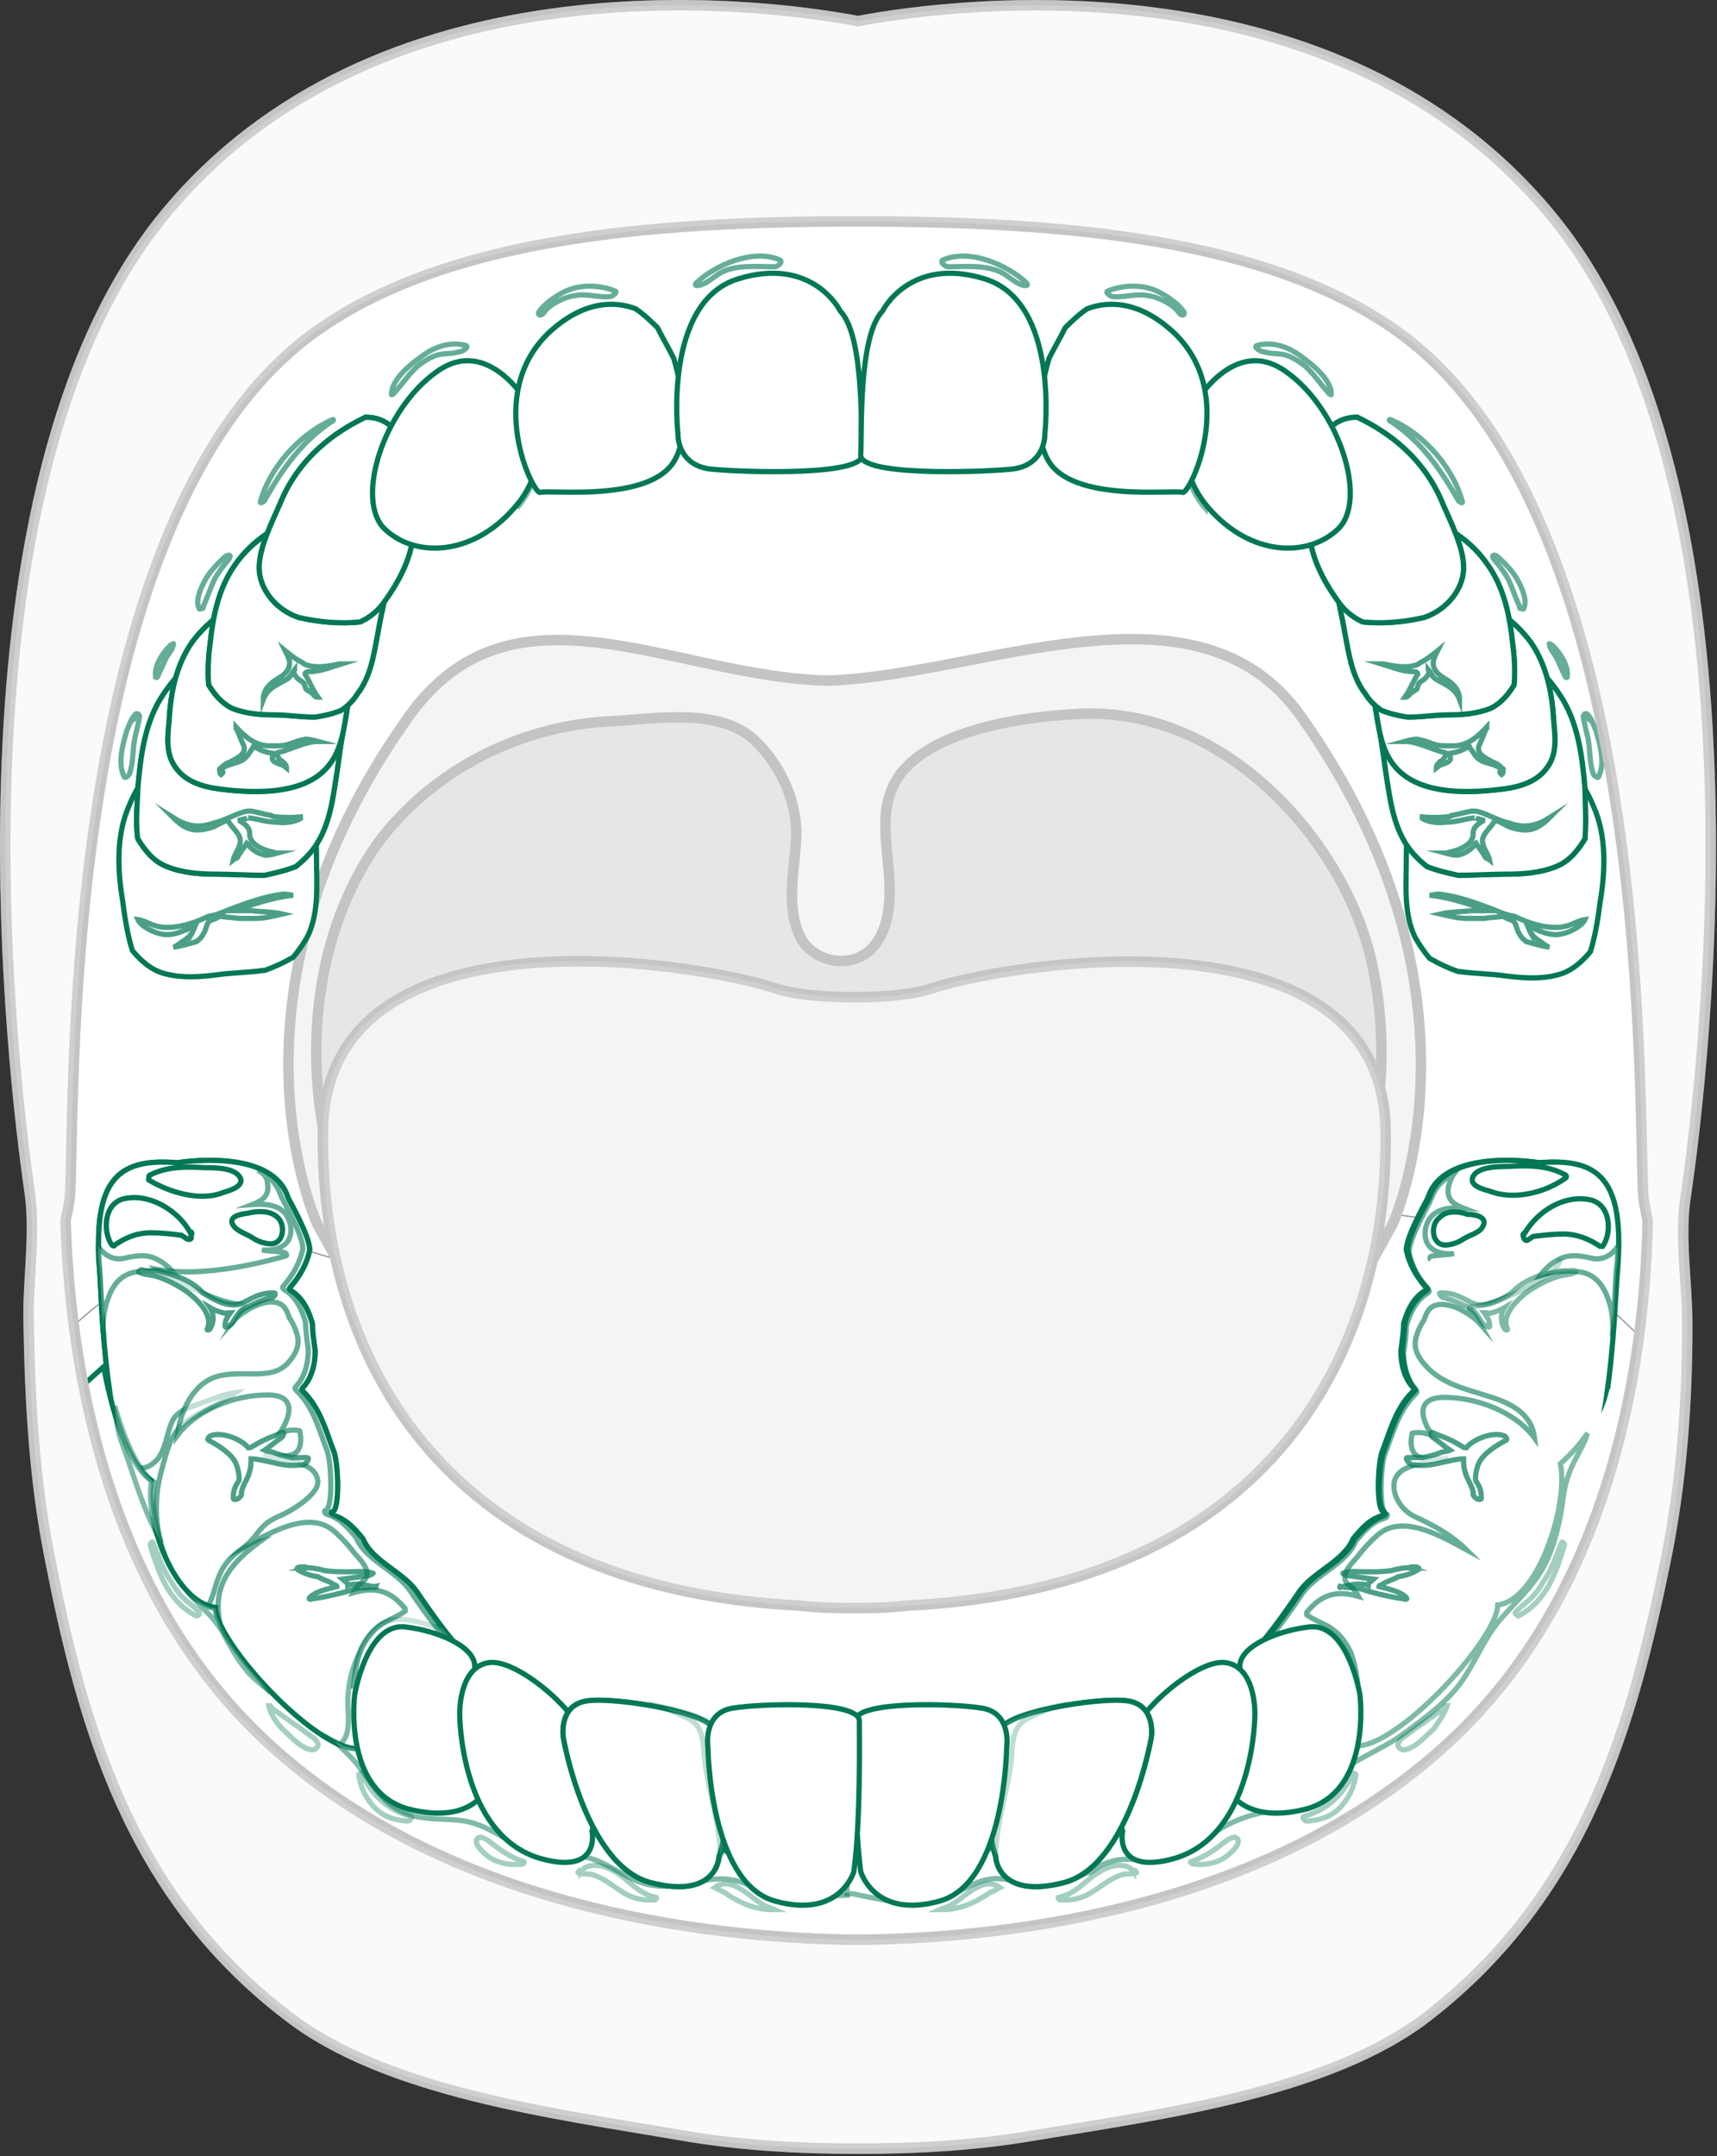 <svg width="329" height="413" viewBox="0 0 329 413" fill="none" xmlns="http://www.w3.org/2000/svg">
<rect x="0" y="0" width="329" height="413" fill="#333333" stroke="none"/>
<path d="M152.591 24.876C150.238 25.295 50.093 28.647 30.743 94.636C11.133 160.416 0.674 259.295 18.193 307.688C35.712 355.87 83.3 396.93 192.335 389.598C297.709 382.685 300.847 333.036 312.875 289.043C324.903 245.05 316.274 205.247 316.274 205.247C316.274 205.247 322.027 -11.366 152.591 24.876Z" fill="white" stroke="black" stroke-width="0.25" stroke-miterlimit="10"/>
<path d="M152.591 24.876C150.238 25.295 50.093 28.647 30.743 94.636C11.133 160.416 0.674 259.295 18.193 307.688C35.712 355.87 83.3 396.93 192.335 389.598C297.709 382.685 300.847 333.036 312.875 289.043C324.903 245.05 316.274 205.247 316.274 205.247C316.274 205.247 322.027 -11.366 152.591 24.876Z" fill="white" stroke="black" stroke-width="0.25" stroke-miterlimit="10"/>
<path opacity="0.4" d="M311.543 253.46C302.396 244.519 290.373 237.696 277.306 234.402C270.772 232.755 263.977 232.05 257.443 232.52C249.341 233.226 241.239 234.638 233.137 235.579C201.774 240.049 170.412 245.46 138.526 246.401C122.322 246.872 106.118 246.166 89.915 244.99C82.597 244.519 75.017 244.049 67.699 242.166C60.904 240.284 53.847 237.461 46.53 237.931C33.985 239.108 22.746 245.931 14.122 253.93C13.076 254.871 12.031 256.048 10.985 256.989C12.292 272.517 14.906 286.398 18.565 297.692C36.075 351.805 83.642 397.92 192.627 389.685C297.953 381.921 301.089 326.16 313.111 276.752C314.679 270.635 315.725 264.753 316.77 258.871C315.202 256.989 313.373 255.107 311.543 253.46Z" fill="white" stroke="black" stroke-width="0.25" stroke-miterlimit="10"/>
<path d="M249.284 137.191C229.422 109.193 188.127 129.427 158.594 130.368C128.8 129.663 98.222 109.429 78.359 137.191C40.201 190.599 60.848 234.596 60.848 234.596L65.291 242.595L163.822 239.537L262.352 242.595L266.795 234.596C266.795 234.596 287.181 190.599 249.284 137.191Z" fill="#F4F4F4" stroke="#C4C4C4" stroke-width="2" stroke-miterlimit="10"/>
<path d="M262.875 184.483C257.909 161.661 235.171 135.546 207.206 136.722C196.491 137.192 179.503 139.545 172.708 148.015C168.787 153.191 169.571 158.838 170.094 164.72C170.617 169.896 171.139 176.719 167.48 181.189C163.56 185.895 155.981 184.483 153.367 179.542C150.231 172.955 152.583 165.896 152.583 159.073C152.322 152.721 149.447 146.368 144.481 141.663C137.686 135.546 125.925 137.663 117.3 138.134C101.096 138.839 85.938 146.133 75.745 157.426C68.95 164.72 64.507 175.072 62.416 184.483C52.746 228.715 84.631 263.771 84.631 263.771H240.66C240.66 263.771 272.545 228.715 262.875 184.483Z" fill="#E7E5E6" stroke="#C4C4C4" stroke-width="2" stroke-miterlimit="10"/>
<path d="M265.488 216.244C264.704 173.423 194.4 184.011 178.196 189.422C171.923 191.54 155.458 191.54 148.924 189.422C132.982 184.011 62.677 173.188 61.893 216.244C61.109 257.888 83.063 304.002 153.106 307.531C157.026 308.002 160.947 308.002 163.56 308.002C166.435 308.002 170.094 308.002 174.014 307.531C244.319 304.002 266.272 257.888 265.488 216.244Z" fill="#F4F4F4" stroke="#C4C4C4" stroke-width="2" stroke-miterlimit="10"/>
<path opacity="0.3" d="M265.488 216.244C264.704 173.423 194.4 184.011 178.196 189.422C171.923 191.54 155.458 191.54 148.924 189.422C132.982 184.011 62.677 173.188 61.893 216.244C61.109 257.888 83.063 304.002 153.106 307.531C157.026 308.002 160.947 308.002 163.56 308.002C166.435 308.002 170.094 308.002 174.014 307.531C244.319 304.002 266.272 257.888 265.488 216.244Z" fill="#F4F4F4" stroke="#C4C4C4" stroke-width="2" stroke-miterlimit="10"/>
<mask id="mask0" style="mask-type:alpha" maskUnits="userSpaceOnUse" x="74" y="194" width="84" height="95">
<path d="M87.506 194.833C87.506 194.833 78.097 194.597 75.222 208.243C72.347 221.889 69.734 283.767 148.14 288.473C148.14 288.473 160.424 290.12 156.503 287.296C152.583 284.473 118.084 279.062 108.153 258.357C88.29 217.184 117.561 192.95 87.506 194.833Z" fill="url(#paint0_linear)"/>
</mask>
<g mask="url(#mask0)">
</g>
<path d="M117.619 330.475C98.017 329.534 88.609 317.77 79.984 305.065C77.371 301.066 71.359 299.183 69.53 294.713C67.962 292.831 66.394 290.949 63.78 290.243C63.519 290.008 63.257 289.537 63.78 289.537C65.087 288.831 64.826 280.832 64.041 278.244C62.473 274.244 61.428 269.774 58.03 266.48C57.769 266.245 57.769 266.009 58.03 265.774C59.598 264.127 60.383 261.539 60.383 258.716C60.121 256.834 59.86 255.187 59.86 253.54C59.076 250.716 57.769 248.364 55.678 247.187C55.417 246.952 55.417 246.717 55.678 246.481C57.508 244.364 58.814 242.011 59.337 239.423C59.337 236.6 55.155 229.541 55.155 229.306C52.019 219.66 33.986 222.718 33.986 222.718C22.747 221.777 17.782 225.777 19.088 242.952C19.611 251.657 19.872 273.068 27.452 291.184C35.031 309.065 50.19 323.652 69.269 344.827C107.165 387.412 156.561 374.942 156.561 374.942V330.475C137.482 331.652 117.619 330.475 117.619 330.475Z" fill="white" stroke="#007755" stroke-miterlimit="10"/>
<path d="M117.619 330.475C98.017 329.534 88.609 317.77 79.984 305.065C77.371 301.066 71.359 299.183 69.53 294.713C67.962 292.831 66.394 290.949 63.78 290.243C63.519 290.008 63.257 289.537 63.78 289.537C65.087 288.831 64.826 280.832 64.041 278.244C62.473 274.244 61.428 269.774 58.03 266.48C57.769 266.245 57.769 266.009 58.03 265.774C59.598 264.127 60.383 261.539 60.383 258.716C60.121 256.834 59.86 255.187 59.86 253.54C59.076 250.716 57.769 248.364 55.678 247.187C55.417 246.952 55.417 246.717 55.678 246.481C57.508 244.364 58.814 242.011 59.337 239.423C59.337 236.6 55.155 229.541 55.155 229.306C52.019 219.66 33.986 222.718 33.986 222.718C22.747 221.777 17.782 225.777 19.088 242.952C19.611 251.657 19.872 273.068 27.452 291.184C35.031 309.065 50.19 323.652 69.269 344.827C107.165 387.412 156.561 374.942 156.561 374.942V330.475C137.482 331.652 117.619 330.475 117.619 330.475ZM53.065 233.071C54.633 234.247 54.633 238.011 52.019 238.247C50.712 238.247 49.406 237.776 48.36 237.07C47.315 236.364 45.485 235.894 44.701 234.718C43.656 233.071 45.747 232.6 47.576 232.365C49.406 231.894 51.758 231.894 53.065 233.071ZM28.759 225.071C31.895 223.424 35.815 223.424 39.213 223.66C41.304 223.66 44.963 223.66 46.008 225.542C46.792 226.953 44.701 227.894 42.872 228.365C38.429 230.247 32.417 228.365 28.497 226.012C28.497 225.542 28.497 225.071 28.759 225.071ZM21.441 238.482C19.611 235.894 19.872 230.247 24.054 229.541C29.02 228.6 34.247 232.129 36.338 235.894C36.861 235.894 36.861 236.364 36.599 236.6V236.835C36.861 237.306 36.338 237.541 35.815 237.306C35.554 237.07 35.031 236.835 34.77 236.6C32.94 236.364 30.849 236.129 29.02 236.129C26.145 236.129 24.054 237.07 21.963 238.482C21.963 238.717 21.702 238.717 21.441 238.482Z" fill="white" stroke="#007755" stroke-miterlimit="10"/>
<path opacity="0.6" d="M20.656 248.835C21.44 246.482 23.008 244.129 25.883 243.659C28.497 243.188 31.11 243.659 33.724 244.364C32.678 242.953 31.372 241.776 29.804 241.07C27.713 240.129 25.622 240.6 23.531 241.07C21.702 241.306 20.395 240.6 19.349 239.424C19.088 239.188 18.827 238.718 18.827 238.482C18.827 239.894 18.827 241.541 19.088 243.188C19.349 246.011 19.349 250.482 19.872 255.893C19.611 253.305 19.872 250.952 20.656 248.835Z" fill="white" stroke="#007755" stroke-miterlimit="10"/>
<path opacity="0.6" d="M32.94 302.006C32.94 301.771 32.94 301.771 33.202 301.536C29.804 295.183 29.02 288.125 31.111 281.067C31.895 278.243 32.679 274.479 35.554 272.361C38.429 270.244 42.349 268.832 45.224 266.715C43.133 266.95 41.042 267.891 38.951 268.597C36.599 269.538 33.986 270.009 32.94 272.361C31.895 274.714 31.634 278.479 29.543 280.126C27.191 282.243 24.838 280.831 23.009 278.479C24.054 282.714 25.361 286.949 27.191 290.948C28.759 294.948 30.849 298.477 33.202 302.242C32.94 302.242 32.94 302.242 32.94 302.006Z" fill="white" stroke="#007755" stroke-miterlimit="10"/>
<path opacity="0.6" d="M44.178 298.477C42.088 300.595 41.565 302.948 40.781 305.536C40.258 306.947 39.736 308.594 37.906 309.065C37.645 309.065 37.383 309.065 37.383 309.065C39.736 312.359 42.349 315.653 45.224 318.947C43.395 314.947 41.565 311.182 41.826 306.947C42.088 301.771 45.747 298.242 49.928 295.184C47.837 295.654 45.747 296.831 44.178 298.477Z" fill="white" stroke="#007755" stroke-miterlimit="10"/>
<path opacity="0.5" d="M117.618 330.476C101.676 329.77 92.267 321.535 84.688 311.889H84.426C79.461 310.477 74.756 308.36 71.097 313.065C68.222 316.83 66.654 321.3 66.654 326.005C66.654 328.123 67.177 331.417 65.87 333.299C64.825 334.946 62.734 335.417 60.643 335.652C63.257 338.475 66.132 341.534 69.006 344.828C107.164 387.413 156.56 374.943 156.56 374.943V330.476C137.481 331.652 117.618 330.476 117.618 330.476Z" fill="white" stroke="#007755" stroke-miterlimit="10"/>
<path d="M71.098 333.533C66.132 341.297 41.303 315.417 41.303 307.888C33.463 306.947 27.713 291.418 29.02 283.654C22.747 279.419 19.872 261.773 19.872 261.773L16.213 265.067L11.509 280.831L21.963 314.475C49.405 412.115 165.708 392.117 165.708 392.117V354.943C127.812 356.59 94.881 348.591 71.098 333.533Z" fill="white" stroke="#007755" stroke-miterlimit="10"/>
<path opacity="0.5" d="M38.69 307.888C40.519 309.535 42.087 311.417 43.133 313.534C44.44 315.887 45.746 318.24 47.576 320.357C48.883 321.769 50.451 322.945 51.757 324.122C46.008 318.24 41.303 311.417 41.303 308.123C39.474 307.888 37.644 306.711 36.076 305.064C36.86 306.006 37.906 306.947 38.69 307.888Z" fill="white" stroke="#007755" stroke-miterlimit="10"/>
<path opacity="0.5" d="M72.143 342.944C74.234 345.532 76.847 347.65 80.768 348.12C83.643 348.591 86.517 348.356 89.131 348.826C94.358 349.767 97.756 353.532 102.721 354.708C102.983 354.708 103.244 354.943 102.983 355.179C106.642 355.649 110.301 354.943 113.698 356.12C117.619 357.531 120.755 360.355 124.675 361.061C129.641 362.002 133.561 359.884 138.266 359.884C142.709 359.884 146.106 362.708 150.288 363.413C155.254 364.354 159.958 362.472 164.924 363.178C165.447 363.178 165.708 363.178 166.231 363.413V355.414C128.073 356.59 95.142 348.591 71.359 333.533C70.052 335.651 67.177 335.18 64.041 333.533C65.609 334.945 67.177 336.357 68.484 338.003C69.791 339.65 70.836 341.297 72.143 342.944Z" fill="white" stroke="#007755" stroke-miterlimit="10"/>
<path opacity="0.5" d="M23.531 276.832C25.622 282.478 27.19 288.36 30.065 293.771C30.326 294.242 30.588 294.713 30.849 295.418C29.542 291.183 29.02 286.948 29.542 283.89C25.883 281.302 23.531 274.479 21.963 269.303C22.224 271.655 22.486 274.244 23.531 276.832Z" fill="white" stroke="#007755" stroke-miterlimit="10"/>
<g opacity="0.6">
<path opacity="0.6" d="M138.788 362.473C140.879 363.885 142.97 365.061 145.584 365.532C146.629 365.767 147.413 365.767 148.459 365.767C147.936 365.532 147.152 365.296 146.629 365.061C144.8 364.12 143.232 362.473 141.402 361.532C139.573 360.591 138.266 360.591 136.959 361.532C137.482 361.767 138.266 362.238 138.788 362.473Z" fill="white" stroke="#007755" stroke-miterlimit="10"/>
<path opacity="0.6" d="M125.72 363.414C122.061 362.708 120.493 359.884 117.357 358.237C115.789 357.296 112.653 356.59 111.346 358.473C111.346 358.237 111.346 358.237 111.085 358.237C111.085 358.237 110.562 358.708 110.823 358.708C111.346 358.943 112.13 358.943 112.914 358.943C114.482 359.179 116.312 360.355 117.618 361.296C120.232 363.178 122.061 364.12 125.459 363.884C125.459 364.12 125.982 363.414 125.72 363.414Z" fill="white" stroke="#007755" stroke-miterlimit="10"/>
<path opacity="0.6" d="M100.369 356.592C98.278 355.886 96.71 354.945 95.142 353.769C94.096 353.063 93.312 352.122 92.005 351.887C91.744 351.887 91.744 352.122 91.483 352.122C90.699 353.063 92.267 354.475 93.051 355.181C94.88 356.827 97.494 357.298 99.846 357.063C100.369 357.063 100.63 356.592 100.369 356.592Z" fill="white" stroke="#007755" stroke-miterlimit="10"/>
<path opacity="0.6" d="M78.677 347.886C74.234 346.71 71.097 343.651 69.268 339.652C69.268 339.417 68.745 339.887 68.745 339.887C69.007 342.005 69.79 343.887 71.359 345.769C73.188 347.886 75.279 348.592 78.154 348.828C78.415 348.828 79.199 348.122 78.677 347.886Z" fill="white" stroke="#007755" stroke-miterlimit="10"/>
<path opacity="0.6" d="M54.11 331.181C54.371 331.416 54.371 331.416 54.632 331.652C55.939 332.828 57.769 334.946 59.859 335.181C60.382 335.181 61.166 334.475 60.905 334.005C60.644 333.299 60.121 332.828 59.337 332.358C58.291 331.652 57.507 330.946 56.723 330.475C55.939 330.005 55.155 329.299 54.371 328.828C53.587 328.123 52.28 327.652 51.757 326.711C51.757 326.711 51.757 326.711 51.496 326.711C51.757 328.123 52.803 329.77 54.11 331.181Z" fill="white" stroke="#007755" stroke-miterlimit="10"/>
<path opacity="0.6" d="M38.167 308.83C37.383 307.889 36.337 307.183 35.553 306.478C34.246 305.301 33.462 304.125 32.678 302.713C31.11 300.596 30.326 297.772 29.28 295.42C29.28 295.184 28.758 295.655 28.758 295.89C30.326 301.066 32.155 306.713 37.644 309.536C37.905 309.536 38.428 309.066 38.167 308.83Z" fill="white" stroke="#007755" stroke-miterlimit="10"/>
</g>
<path d="M211.184 330.475C230.786 329.534 240.194 317.77 248.819 305.065C251.433 301.066 257.444 299.183 259.273 294.713C260.841 292.831 262.41 290.949 265.023 290.243C265.284 290.008 265.546 289.537 265.023 289.537C263.716 288.831 263.978 280.832 264.762 278.244C266.33 274.244 267.375 269.774 270.773 266.48C271.034 266.245 271.034 266.009 270.773 265.774C269.205 264.127 268.421 261.539 268.421 258.716C268.682 256.834 268.943 255.187 268.943 253.54C269.727 250.716 271.034 248.364 273.125 247.187C273.386 246.952 273.386 246.717 273.125 246.481C271.296 244.364 269.989 242.011 269.466 239.423C269.466 236.6 273.648 229.541 273.648 229.306C276.784 219.66 294.817 222.718 294.817 222.718C306.056 221.777 311.021 225.777 309.715 242.952C309.192 251.657 308.931 273.068 301.351 291.184C293.772 309.065 278.613 323.652 259.535 344.827C221.638 387.412 172.242 374.942 172.242 374.942V330.475C191.321 331.652 211.184 330.475 211.184 330.475Z" fill="white" stroke="#007755" stroke-miterlimit="10"/>
<path d="M172.242 330.475V374.942C172.242 374.942 221.638 387.412 259.795 344.827C278.874 323.417 294.033 309.065 301.612 291.184C309.192 273.303 309.191 251.657 309.976 242.952C311.282 225.777 306.317 221.777 295.078 222.718C295.078 222.718 277.045 219.66 273.909 229.306C273.909 229.541 269.727 236.364 269.727 239.423C270.25 242.011 271.295 244.599 273.386 246.481C273.647 246.717 273.647 246.952 273.386 247.187C271.295 248.599 269.727 250.952 269.204 253.54C268.943 255.187 268.943 256.834 268.682 258.716C268.943 261.539 269.727 264.127 271.034 265.774C271.295 266.009 271.295 266.245 271.034 266.48C267.636 269.774 266.591 274.244 265.023 278.244C264.239 281.067 263.716 288.831 265.284 289.537C265.545 289.772 265.545 290.243 265.284 290.243C262.67 291.184 261.102 293.066 259.534 294.713C257.705 299.183 251.693 301.066 249.08 305.065C240.455 317.77 231.046 329.534 211.445 330.475C211.184 330.475 191.321 331.652 172.242 330.475ZM281.227 232.6C283.056 232.6 285.147 233.306 284.101 234.953C283.579 236.129 281.488 236.6 280.442 237.306C279.397 238.011 278.09 238.482 276.784 238.482C274.17 238.247 274.17 234.482 275.738 233.306C277.045 231.894 279.136 231.894 281.227 232.6ZM299.783 225.777C296.124 228.365 290.113 230.012 285.408 228.13C283.579 227.659 281.488 226.953 282.272 225.306C283.317 223.424 287.238 223.424 289.067 223.424C292.465 223.189 296.385 223.189 299.521 224.836C300.305 225.071 300.305 225.542 299.783 225.777ZM306.578 238.717C304.487 237.306 302.135 236.364 299.521 236.364C297.692 236.364 295.601 236.6 293.772 236.835C293.51 237.07 292.988 237.306 292.726 237.541C292.465 237.776 291.942 237.306 291.942 237.07V236.835C291.681 236.6 291.942 236.129 292.203 236.129C294.556 232.129 299.521 228.836 304.487 229.777C308.669 230.483 308.93 236.129 307.101 238.717C307.101 238.717 306.839 238.717 306.578 238.717Z" fill="white" stroke="#007755" stroke-miterlimit="10"/>
<path d="M257.444 333.534C262.41 341.298 287.238 315.418 287.238 307.889C295.079 306.948 300.829 288.596 299.261 280.832C307.363 273.303 308.408 266.01 308.408 266.01L315.465 273.774L310.499 309.065C283.057 406.705 162.833 391.883 162.833 391.883V355.18C200.991 356.591 233.922 348.592 257.444 333.534Z" fill="white"/>
<path opacity="0.5" d="M181.912 363.178C185.048 361.766 188.185 359.413 191.844 359.884C194.457 360.119 196.809 360.825 199.423 360.825C202.559 360.825 205.434 360.119 208.309 358.708C208.57 358.708 208.57 358.708 208.832 358.708C209.616 358.237 210.138 357.767 210.923 357.296C212.491 356.59 214.059 356.12 215.888 356.12C218.502 356.12 221.115 356.825 223.468 356.355C226.081 355.649 228.172 354.237 230.263 352.59C233.66 350.238 236.797 348.355 240.978 347.414C242.546 346.944 244.376 346.709 245.944 346.238C245.421 346.003 245.683 345.297 246.205 345.297C247.512 345.297 248.558 345.062 249.603 344.826C250.648 344.12 251.694 343.415 252.739 342.238C253.001 342.003 253.262 342.003 253.523 342.238C254.83 341.297 255.876 340.121 257.182 339.18C260.841 336.356 265.546 334.709 269.205 331.886C273.386 328.827 277.829 325.534 280.443 321.534C282.795 318.005 284.363 314.005 287.238 310.476C289.852 307.417 292.988 304.594 295.079 301.3C297.431 297.536 298.476 293.301 299.26 288.83C299.522 286.713 299.783 284.595 300.567 282.478C301.351 280.125 302.658 278.243 303.703 275.89C303.965 275.42 303.965 274.949 304.226 274.479C302.919 276.361 301.351 278.243 298.999 280.36C300.567 288.125 294.817 306.476 286.977 307.417C286.977 314.711 262.409 340.591 257.182 333.062C233.66 347.885 200.73 356.12 162.311 354.943V362.707C163.095 362.707 163.617 362.707 164.401 362.943C170.413 364.119 176.162 365.766 181.912 363.178Z" fill="white" stroke="#007755" stroke-miterlimit="10"/>
<g opacity="0.6">
<path d="M298.999 241.07C298.999 244.364 285.67 250.481 282.011 250.246C281.489 250.246 281.489 250.716 281.75 250.952C282.534 251.893 283.057 252.599 283.579 253.54C282.534 252.363 280.966 251.422 279.659 250.716C278.091 250.011 275.739 249.305 274.171 250.481C273.387 251.187 273.125 252.128 272.864 252.834C272.08 254.01 271.557 255.187 271.296 256.363C270.773 258.245 271.818 260.127 273.125 261.539C276.261 265.068 280.705 266.009 285.148 267.421C289.852 268.833 293.511 270.95 294.034 275.42C290.375 270.48 283.057 267.656 276.784 267.656C271.034 267.656 272.341 271.891 274.432 274.95C273.125 274.479 272.08 274.244 270.773 274.479C270.512 274.479 270.512 274.715 270.512 274.95C270.25 276.362 270.25 278.714 272.341 279.185C273.387 279.42 274.693 279.42 276 279.42C276.261 279.42 276.784 279.42 277.568 279.185C273.909 280.361 267.637 280.126 267.114 284.126C266.853 286.714 268.682 289.302 271.034 290.478C274.693 292.125 278.091 294.007 280.966 296.831C275.739 294.007 268.421 289.772 263.716 294.243C262.41 295.419 261.103 296.831 260.058 298.242C259.273 299.183 257.967 300.36 257.705 301.771C257.705 302.477 257.705 302.948 258.228 303.418C259.273 304.124 259.796 304.83 260.319 305.771C256.137 304.595 253.262 305.301 250.387 308.83C250.387 309.065 250.387 309.3 250.387 309.3C251.694 310.241 253.001 310.712 254.308 311.418C256.399 312.594 257.705 314.241 258.751 316.359C259.796 318.947 260.058 321.535 260.319 324.123V323.887C259.012 321.299 257.183 318.947 254.83 317.064C252.74 315.182 250.387 314.241 247.512 314.476C245.683 314.712 244.115 315.182 242.547 315.653C242.285 315.653 242.024 315.653 241.763 315.653C244.376 312.594 246.99 309.065 249.342 305.536C251.956 301.536 257.967 299.654 259.796 295.184C261.364 293.301 262.932 291.419 265.546 290.713C265.807 290.478 266.069 290.008 265.546 290.008C264.239 289.302 264.501 281.302 265.285 278.714C266.853 274.715 267.898 270.244 271.296 266.95C271.557 266.715 271.557 266.48 271.296 266.245C269.728 264.598 268.944 262.01 268.944 259.186C269.205 257.304 269.466 255.657 269.466 254.01C270.25 251.187 271.557 248.834 273.648 247.658C273.909 247.423 273.909 247.187 273.648 246.952C271.818 244.834 270.512 242.482 269.989 239.894C269.989 237.07 274.171 230.012 274.171 229.777C274.955 227.424 276.523 225.777 278.614 224.836C278.091 225.542 277.83 226.248 277.568 227.189C277.046 229.777 278.614 230.718 280.443 231.424C277.046 231.188 273.909 231.659 273.125 235.423C272.603 239.188 275.477 240.364 278.614 240.129C277.307 240.364 275.739 240.364 274.432 240.599C273.909 240.599 273.909 241.07 274.171 241.305" fill="white"/>
<path d="M298.999 241.07C298.999 244.364 285.67 250.481 282.011 250.246C281.489 250.246 281.489 250.716 281.75 250.952C282.534 251.893 283.057 252.599 283.579 253.54C282.534 252.363 280.966 251.422 279.659 250.716C278.091 250.011 275.739 249.305 274.171 250.481C273.387 251.187 273.125 252.128 272.864 252.834C272.08 254.01 271.557 255.187 271.296 256.363C270.773 258.245 271.818 260.127 273.125 261.539C276.261 265.068 280.705 266.009 285.148 267.421C289.852 268.833 293.511 270.95 294.034 275.42C290.375 270.48 283.057 267.656 276.784 267.656C271.034 267.656 272.341 271.891 274.432 274.95C273.125 274.479 272.08 274.244 270.773 274.479C270.512 274.479 270.512 274.715 270.512 274.95C270.25 276.362 270.25 278.714 272.341 279.185C273.387 279.42 274.693 279.42 276 279.42C276.261 279.42 276.784 279.42 277.568 279.185C273.909 280.361 267.637 280.126 267.114 284.126C266.853 286.714 268.682 289.302 271.034 290.478C274.693 292.125 278.091 294.007 280.966 296.831C275.739 294.007 268.421 289.772 263.716 294.243C262.41 295.419 261.103 296.831 260.058 298.242C259.273 299.183 257.967 300.36 257.705 301.771C257.705 302.477 257.705 302.948 258.228 303.418C259.273 304.124 259.796 304.83 260.319 305.771C256.137 304.595 253.262 305.301 250.387 308.83C250.387 309.065 250.387 309.3 250.387 309.3C251.694 310.241 253.001 310.712 254.308 311.418C256.399 312.594 257.705 314.241 258.751 316.359C259.796 318.947 260.058 321.535 260.319 324.123V323.887C259.012 321.299 257.183 318.947 254.83 317.064C252.74 315.182 250.387 314.241 247.512 314.476C245.683 314.712 244.115 315.182 242.547 315.653C242.285 315.653 242.024 315.653 241.763 315.653C244.376 312.594 246.99 309.065 249.342 305.536C251.956 301.536 257.967 299.654 259.796 295.184C261.364 293.301 262.932 291.419 265.546 290.713C265.807 290.478 266.069 290.008 265.546 290.008C264.239 289.302 264.501 281.302 265.285 278.714C266.853 274.715 267.898 270.244 271.296 266.95C271.557 266.715 271.557 266.48 271.296 266.245C269.728 264.598 268.944 262.01 268.944 259.186C269.205 257.304 269.466 255.657 269.466 254.01C270.25 251.187 271.557 248.834 273.648 247.658C273.909 247.423 273.909 247.187 273.648 246.952C271.818 244.834 270.512 242.482 269.989 239.894C269.989 237.07 274.171 230.012 274.171 229.777C274.955 227.424 276.523 225.777 278.614 224.836C278.091 225.542 277.83 226.248 277.568 227.189C277.046 229.777 278.614 230.718 280.443 231.424C277.046 231.188 273.909 231.659 273.125 235.423C272.603 239.188 275.477 240.364 278.614 240.129C277.307 240.364 275.739 240.364 274.432 240.599C273.909 240.599 273.909 241.07 274.171 241.305" stroke="#007755" stroke-miterlimit="10"/>
</g>
<path opacity="0.5" d="M276 247.658H276.261C276.261 247.658 276.261 247.658 276.522 247.658C278.613 247.658 280.181 248.599 282.011 249.54C284.363 250.716 287.499 249.069 289.59 247.658L289.851 247.422C291.419 245.776 293.51 244.834 295.601 244.129C296.385 243.893 297.431 243.658 298.215 243.423C299.26 243.187 300.306 243.658 301.351 243.188C301.612 243.188 302.135 243.658 301.874 243.658C301.09 244.129 300.044 244.129 298.999 244.364C297.169 244.834 295.34 245.776 293.772 246.717C291.419 248.128 287.499 251.657 288.806 254.481C289.067 254.951 288.283 254.716 288.283 254.481C287.499 253.304 287.499 251.657 288.283 250.481C287.499 250.952 286.715 251.187 285.931 251.422C285.408 251.657 284.886 251.422 284.363 251.422C284.886 252.128 285.408 252.834 285.408 253.775C285.67 254.716 284.363 253.775 284.102 253.54C283.317 252.363 282.795 251.187 281.488 250.481C279.92 249.775 278.613 249.069 276.784 248.599C276.261 248.599 275.477 247.658 276 247.658Z" fill="white" stroke="#007755" stroke-miterlimit="10"/>
<path opacity="0.7" d="M269.728 279.185C270.773 279.185 271.557 279.185 272.603 279.185C273.648 278.949 274.955 278.714 276 278.244C276.523 278.008 277.307 278.008 277.83 277.773C276.784 277.067 275.739 276.126 274.693 275.42C274.171 275.185 273.909 274.009 274.693 274.479C275.739 274.95 276.523 275.185 277.568 275.656C278.614 276.126 279.398 276.597 280.182 277.067C280.443 277.302 280.705 277.302 280.966 277.302C282.273 275.656 285.932 274.244 288.022 274.95C288.284 274.95 289.068 275.656 288.545 275.891C286.716 276.832 284.102 278.479 283.318 280.361C283.057 280.832 282.534 282.949 282.795 283.655C283.579 284.831 283.841 285.537 283.841 286.949C283.841 287.419 283.057 287.184 282.795 286.949C282.534 286.714 282.273 286.478 282.273 286.243C282.273 286.008 282.273 285.772 282.273 285.772C282.011 284.361 280.966 283.184 280.705 281.773C280.443 281.067 280.443 280.126 280.443 279.42C279.136 279.42 277.568 279.891 276.261 280.126C274.432 280.596 272.864 280.832 271.034 280.596C270.25 280.832 268.944 279.185 269.728 279.185Z" fill="white" stroke="#007755" stroke-miterlimit="10"/>
<g opacity="0.7">
<path d="M256.921 303.889C257.967 303.889 259.012 303.419 260.058 303.419C260.842 303.419 261.626 303.419 262.148 303.654C262.148 303.184 262.671 302.948 263.194 302.478C261.364 302.243 259.796 302.007 258.228 301.772C257.967 301.772 256.921 301.301 257.444 301.301C258.751 300.831 260.58 301.066 261.887 301.066C263.455 301.066 265.023 301.066 266.591 300.831C267.376 300.596 269.466 300.125 270.25 300.36C269.989 300.36 269.989 300.125 270.512 300.125C270.773 300.125 271.034 300.125 271.296 300.125C271.557 300.125 272.08 300.36 271.819 300.596C270.773 301.301 269.466 301.772 267.898 302.007C267.114 302.478 266.33 302.713 265.807 302.948C265.285 303.184 265.023 303.419 264.501 303.654C264.239 303.654 264.239 303.889 264.239 303.889C266.069 304.36 268.421 304.831 269.466 306.007C269.728 306.242 269.466 306.478 268.944 306.242C267.114 306.007 265.023 305.536 263.194 305.066C262.148 304.831 261.103 304.36 259.796 304.125C258.751 304.125 257.967 304.125 256.921 303.889C256.399 303.889 256.921 304.36 256.921 303.889Z" fill="white"/>
<path d="M256.921 303.889C257.967 303.889 259.012 303.419 260.058 303.419C260.842 303.419 261.626 303.419 262.148 303.654C262.148 303.184 262.671 302.948 263.194 302.478C261.364 302.243 259.796 302.007 258.228 301.772C257.967 301.772 256.921 301.301 257.444 301.301C258.751 300.831 260.58 301.066 261.887 301.066C263.455 301.066 265.023 301.066 266.591 300.831C267.376 300.596 269.466 300.125 270.25 300.36C269.989 300.36 269.989 300.125 270.512 300.125C270.773 300.125 271.034 300.125 271.296 300.125C271.557 300.125 272.08 300.36 271.819 300.596C270.773 301.301 269.466 301.772 267.898 302.007C267.114 302.478 266.33 302.713 265.807 302.948C265.285 303.184 265.023 303.419 264.501 303.654C264.239 303.654 264.239 303.889 264.239 303.889C266.069 304.36 268.421 304.831 269.466 306.007C269.728 306.242 269.466 306.478 268.944 306.242C267.114 306.007 265.023 305.536 263.194 305.066C262.148 304.831 261.103 304.36 259.796 304.125C258.751 304.125 257.967 304.125 256.921 303.889C256.921 304.36 256.399 303.889 256.921 303.889Z" stroke="#007755" stroke-miterlimit="10"/>
</g>
<path d="M234.967 342.004C234.967 342.004 237.58 349.768 250.387 346.475C262.932 342.945 260.58 324.594 260.58 324.594C260.58 324.594 258.227 310.477 250.648 311.654C244.898 312.359 237.842 315.183 237.58 318.947C237.58 322.476 231.831 332.829 234.967 342.004Z" fill="white" stroke="#007755" stroke-miterlimit="10"/>
<path d="M215.104 350.71C215.104 350.71 213.275 359.415 225.297 355.886C240.456 351.18 240.456 328.359 240.456 328.359C240.456 328.359 240.717 319.418 234.967 318.477C229.479 317.536 217.718 328.123 217.457 331.888C217.457 335.417 212.23 341.769 215.104 350.71Z" fill="white" stroke="#007755" stroke-miterlimit="10"/>
<path d="M190.798 355.65C190.798 355.65 191.06 363.885 203.866 360.591C216.411 357.297 220.593 332.828 220.593 332.828C220.593 332.828 221.638 326.476 215.888 325.77C210.138 325.064 191.844 328.123 191.582 331.652C191.582 335.181 187.923 347.18 190.798 355.65Z" fill="white" stroke="#007755" stroke-miterlimit="10"/>
<path d="M190.798 355.65C190.798 355.65 191.06 363.885 203.866 360.591C216.411 357.297 220.593 332.828 220.593 332.828C220.593 332.828 221.638 326.476 215.888 325.77C210.138 325.064 191.844 328.123 191.582 331.652C191.582 335.181 187.923 347.18 190.798 355.65Z" fill="white" stroke="#007755" stroke-miterlimit="10"/>
<g opacity="0.5">
<path opacity="0.5" d="M197.594 328.829C194.719 330.006 194.196 332.123 193.935 334.947C193.674 341.77 190.799 348.593 190.799 355.651C187.924 347.181 191.321 335.417 191.583 331.653C191.583 329.771 196.287 328.124 201.776 326.947C200.469 327.653 198.901 328.124 197.594 328.829Z" fill="white" stroke="#007755" stroke-miterlimit="10"/>
</g>
<path d="M164.924 358.474C164.924 358.474 167.538 367.65 180.083 364.121C192.628 360.592 192.889 334.711 192.889 334.711C192.889 334.711 193.935 328.124 188.185 327.183C182.435 326.242 164.14 325.771 163.879 329.535C163.879 333.3 163.617 348.357 164.924 358.474Z" fill="white" stroke="#007755" stroke-miterlimit="10"/>
<g opacity="0.6">
<path opacity="0.6" d="M189.753 362.473C187.662 363.885 185.571 365.061 182.957 365.532C181.912 365.767 181.128 365.767 180.083 365.767C180.605 365.532 181.389 365.296 181.912 365.061C183.741 364.12 185.31 362.473 187.139 361.532C188.969 360.591 190.275 360.591 191.582 361.532C191.059 361.767 190.537 362.238 189.753 362.473Z" fill="white" stroke="#007755" stroke-miterlimit="10"/>
<path opacity="0.6" d="M202.82 363.414C206.479 362.708 208.047 359.884 211.184 358.237C212.752 357.296 215.888 356.59 217.195 358.473C217.195 358.237 217.195 358.237 217.456 358.237C217.456 358.237 217.979 358.708 217.717 358.708C216.933 358.943 216.411 358.943 215.627 358.943C214.059 359.179 212.229 360.355 210.922 361.296C208.309 363.178 206.479 364.12 203.082 363.884C203.082 364.12 202.559 363.414 202.82 363.414Z" fill="white" stroke="#007755" stroke-miterlimit="10"/>
<path opacity="0.6" d="M228.172 356.592C230.263 355.886 231.831 354.945 233.399 353.769C234.444 353.063 235.228 352.122 236.535 351.887C236.797 351.887 236.797 352.122 237.058 352.122C237.842 353.063 236.274 354.475 235.49 355.181C233.66 356.827 231.047 357.298 228.695 357.063C228.433 357.063 227.91 356.592 228.172 356.592Z" fill="white" stroke="#007755" stroke-miterlimit="10"/>
<path opacity="0.6" d="M249.864 347.886C254.307 346.71 257.444 343.651 259.273 339.652C259.273 339.417 259.796 339.887 259.796 339.887C259.534 342.005 258.75 343.887 257.182 345.769C255.353 347.886 253.262 348.592 250.387 348.828C250.126 348.828 249.342 348.122 249.864 347.886Z" fill="white" stroke="#007755" stroke-miterlimit="10"/>
<path opacity="0.6" d="M274.693 331.181C274.431 331.416 274.431 331.416 274.17 331.652C272.863 332.828 271.034 334.946 268.943 335.181C268.42 335.181 267.636 334.475 267.898 334.005C268.159 333.299 268.682 332.828 269.466 332.358C270.511 331.652 271.295 330.946 272.079 330.475C272.863 330.005 273.647 329.299 274.431 328.828C275.216 328.123 276.522 327.652 277.045 326.711C277.045 326.711 277.045 326.711 277.306 326.711C276.784 328.123 275.738 329.77 274.693 331.181Z" fill="white" stroke="#007755" stroke-miterlimit="10"/>
<path opacity="0.6" d="M290.374 308.83C291.158 307.889 292.204 307.183 292.988 306.478C294.294 305.301 295.079 304.125 295.863 302.713C297.431 300.596 298.215 297.772 299.26 295.42C299.26 295.184 299.783 295.655 299.783 295.89C298.215 301.066 296.385 306.713 290.897 309.536C290.897 309.536 290.113 309.066 290.374 308.83Z" fill="white" stroke="#007755" stroke-miterlimit="10"/>
</g>
<path opacity="0.6" d="M308.146 248.835C307.362 246.482 305.794 244.129 302.919 243.659C300.306 243.188 297.692 243.659 295.079 244.364C296.124 242.953 297.431 241.776 298.999 241.07C301.09 240.129 303.181 240.6 305.271 241.07C307.101 241.306 308.408 240.6 309.453 239.424C309.714 239.188 309.976 238.718 309.976 238.482C309.976 239.894 309.976 241.541 309.714 243.188C309.453 246.011 309.453 250.482 308.93 255.893C309.192 253.305 308.93 250.952 308.146 248.835Z" fill="white" stroke="#007755" stroke-miterlimit="10"/>
<path opacity="0.6" d="M51.234 226.484C51.757 229.072 50.189 230.013 48.36 230.719C51.757 230.483 54.894 230.954 55.678 234.718C56.2 238.483 53.325 239.659 50.189 239.424C51.496 239.659 53.064 239.659 54.371 239.894C54.894 239.894 55.155 240.6 54.632 240.6C46.269 242.953 37.383 244.365 30.326 243.188C32.94 245.07 42.61 250.011 46.269 249.776C46.791 249.776 46.791 250.247 46.53 250.482C45.746 251.423 45.223 252.129 44.701 253.07C45.746 251.893 47.314 250.952 48.621 250.247C50.189 249.541 52.541 248.835 54.109 250.011C54.894 250.717 55.155 251.658 55.416 252.364C56.2 253.54 56.723 254.717 56.984 255.893C57.507 257.775 56.462 259.658 55.155 261.069C52.019 264.598 46.269 262.246 41.564 263.657C36.86 265.069 34.508 270.48 33.985 274.951C37.644 270.01 44.962 267.186 51.234 267.186C56.984 267.186 55.678 271.421 53.587 274.48C54.894 274.01 55.939 273.774 57.246 274.009C57.507 274.009 57.507 274.245 57.507 274.48C57.768 275.892 57.768 278.244 55.678 278.715C54.632 278.95 53.325 278.95 52.019 278.95C51.757 278.95 51.234 278.95 50.45 278.715C54.109 279.891 60.382 279.656 60.905 283.656C61.166 286.244 55.678 289.538 53.325 290.479C49.666 292.126 49.928 293.537 47.053 296.126C52.28 293.302 59.598 289.067 64.302 293.537C65.609 294.714 66.916 296.126 67.961 297.537C68.745 298.478 70.052 299.655 70.313 301.066C70.313 301.772 70.313 302.243 69.791 302.713C68.745 303.419 68.223 304.125 67.7 305.066C71.882 303.89 74.757 304.595 77.631 308.125C77.631 308.36 77.631 308.595 77.631 308.595C76.325 309.536 75.018 310.007 73.711 310.713C71.62 311.889 70.313 313.536 69.268 315.653C68.223 318.242 67.961 320.83 67.7 323.418V323.182C69.007 320.594 70.836 318.242 73.188 316.359C75.279 314.477 77.631 313.536 80.506 313.771C82.336 314.007 83.904 314.477 85.472 314.948C85.733 314.948 85.995 314.948 86.256 314.948C83.642 311.889 81.029 308.36 78.677 304.831C76.063 300.831 70.052 298.949 68.223 294.479C66.654 292.596 65.086 290.714 62.473 290.008C62.211 289.773 61.95 289.302 62.473 289.302C63.78 288.597 63.518 280.597 62.734 278.009C61.166 274.01 60.121 269.539 56.723 266.245C56.462 266.01 56.462 265.775 56.723 265.54C58.291 263.893 59.075 261.305 59.075 258.481C58.814 256.599 58.553 254.952 58.553 253.305C57.768 250.482 56.462 248.129 54.371 246.953C54.109 246.717 54.109 246.482 54.371 246.247C56.2 244.129 57.507 241.777 58.03 239.189C58.03 236.365 53.848 229.307 53.848 229.072C53.064 226.719 51.496 225.072 49.405 224.131C50.712 224.837 51.234 225.778 51.234 226.484Z" fill="white" stroke="#007755" stroke-miterlimit="10"/>
<path opacity="0.7" d="M52.541 247.658H52.28C52.28 247.658 52.28 247.658 52.018 247.658C49.928 247.658 48.359 248.599 46.53 249.54C44.178 250.716 41.041 249.069 38.951 247.658L38.689 247.422C37.121 245.776 35.03 244.834 32.939 244.129C32.155 243.893 31.11 243.658 30.326 243.423C29.28 243.187 28.235 243.658 27.19 243.188C26.928 243.188 26.406 243.658 26.667 243.658C27.451 244.129 28.496 244.129 29.542 244.364C31.371 244.834 33.201 245.776 34.769 246.717C37.121 248.128 41.041 251.657 39.735 254.481C39.473 254.951 40.257 254.716 40.257 254.481C41.041 253.304 41.041 251.657 40.257 250.481C41.041 250.952 41.825 251.187 42.61 251.422C43.132 251.657 43.655 251.422 44.178 251.422C43.655 252.128 43.132 252.834 43.132 253.775C42.871 254.716 44.178 253.775 44.439 253.54C45.223 252.363 45.746 251.187 47.053 250.481C48.621 249.775 49.928 249.069 51.757 248.599C52.541 248.599 53.064 247.658 52.541 247.658Z" fill="white" stroke="#007755" stroke-miterlimit="10"/>
<path opacity="0.7" d="M58.813 279.185C57.768 279.185 56.984 279.185 55.938 279.185C54.893 278.949 53.586 278.714 52.541 278.244C52.018 278.008 51.234 278.008 50.711 277.773C51.757 277.067 52.802 276.126 53.847 275.42C54.37 275.185 54.632 274.009 53.847 274.479C52.802 274.95 52.018 275.185 50.972 275.656C49.927 276.126 49.143 276.597 48.359 277.067C48.098 277.302 47.836 277.302 47.575 277.302C46.268 275.656 42.609 274.244 40.518 274.95C40.257 274.95 39.473 275.656 39.996 275.891C41.825 276.832 44.439 278.479 45.223 280.361C45.484 280.832 46.007 282.949 45.745 283.655C44.961 284.831 44.7 285.537 44.7 286.949C44.7 287.419 45.484 287.184 45.745 286.949C46.007 286.714 46.268 286.478 46.268 286.243C46.268 286.008 46.268 285.772 46.268 285.772C46.529 284.361 47.575 283.184 47.836 281.773C48.098 281.067 48.098 280.126 48.098 279.42C49.404 279.42 50.972 279.891 52.279 280.126C54.109 280.596 55.677 280.832 57.506 280.596C58.552 280.832 59.597 279.185 58.813 279.185Z" fill="white" stroke="#007755" stroke-miterlimit="10"/>
<g opacity="0.7">
<path d="M71.881 303.889C70.836 303.889 69.79 303.419 68.745 303.419C67.961 303.419 67.177 303.419 66.654 303.654C66.654 303.184 66.131 302.948 65.609 302.478C67.438 302.243 69.006 302.007 70.574 301.772C70.836 301.772 71.881 301.301 71.358 301.301C70.052 300.831 68.222 301.066 66.915 301.066C65.347 301.066 63.779 301.066 62.211 300.831C61.427 300.596 59.336 300.125 58.552 300.36C58.813 300.36 58.813 300.125 58.291 300.125C58.029 300.125 57.768 300.125 57.507 300.125C57.245 300.125 56.722 300.36 56.984 300.596C58.029 301.301 59.336 301.772 60.904 302.007C61.688 302.478 62.472 302.713 62.995 302.948C63.518 303.184 63.779 303.419 64.302 303.654C64.563 303.654 64.563 303.889 64.563 303.889C62.734 304.36 60.381 304.831 59.336 306.007C59.075 306.242 59.336 306.478 59.859 306.242C61.688 306.007 63.779 305.536 65.609 305.066C66.654 304.831 67.699 304.36 69.006 304.125C70.052 304.125 70.836 304.125 71.881 303.889C72.404 303.889 71.62 304.36 71.881 303.889Z" fill="white"/>
<path d="M71.881 303.889C70.836 303.889 69.79 303.419 68.745 303.419C67.961 303.419 67.177 303.419 66.654 303.654C66.654 303.184 66.131 302.948 65.609 302.478C67.438 302.243 69.006 302.007 70.574 301.772C70.836 301.772 71.881 301.301 71.358 301.301C70.052 300.831 68.222 301.066 66.915 301.066C65.347 301.066 63.779 301.066 62.211 300.831C61.427 300.596 59.336 300.125 58.552 300.36C58.813 300.36 58.813 300.125 58.291 300.125C58.029 300.125 57.768 300.125 57.507 300.125C57.245 300.125 56.722 300.36 56.984 300.596C58.029 301.301 59.336 301.772 60.904 302.007C61.688 302.478 62.472 302.713 62.995 302.948C63.518 303.184 63.779 303.419 64.302 303.654C64.563 303.654 64.563 303.889 64.563 303.889C62.734 304.36 60.381 304.831 59.336 306.007C59.075 306.242 59.336 306.478 59.859 306.242C61.688 306.007 63.779 305.536 65.609 305.066C66.654 304.831 67.699 304.36 69.006 304.125C70.052 304.125 70.836 304.125 71.881 303.889C71.62 304.36 72.404 303.889 71.881 303.889Z" stroke="#007755" stroke-miterlimit="10"/>
</g>
<path d="M93.574 342.004C93.574 342.004 90.961 349.768 78.154 346.475C65.609 342.945 67.962 324.594 67.962 324.594C67.962 324.594 70.314 310.477 77.893 311.654C83.643 312.359 90.699 315.183 90.961 318.947C90.961 322.476 96.711 332.829 93.574 342.004Z" fill="white" stroke="#007755" stroke-miterlimit="10"/>
<path d="M113.438 350.71C113.438 350.71 115.267 359.415 103.245 355.886C88.086 351.18 88.086 328.359 88.086 328.359C88.086 328.359 87.825 319.418 93.575 318.477C99.063 317.536 110.824 328.123 111.086 331.888C111.086 335.417 116.313 341.769 113.438 350.71Z" fill="white" stroke="#007755" stroke-miterlimit="10"/>
<path d="M137.744 355.65C137.744 355.65 137.482 363.885 124.676 360.591C112.131 357.297 107.949 332.828 107.949 332.828C107.949 332.828 106.904 326.476 112.654 325.77C118.404 325.064 136.698 328.123 136.96 331.652C137.221 335.181 140.88 347.18 137.744 355.65Z" fill="white" stroke="#007755" stroke-miterlimit="10"/>
<path d="M137.744 355.65C137.744 355.65 137.482 363.885 124.676 360.591C112.131 357.297 107.949 332.828 107.949 332.828C107.949 332.828 106.904 326.476 112.654 325.77C118.404 325.064 136.698 328.123 136.96 331.652C137.221 335.181 140.88 347.18 137.744 355.65Z" fill="white" stroke="#007755" stroke-miterlimit="10"/>
<g opacity="0.5">
<path opacity="0.5" d="M131.21 328.829C134.084 330.006 134.607 332.123 134.868 334.947C135.13 341.77 138.005 348.593 138.005 355.651C140.88 347.181 137.482 335.417 137.221 331.653C137.221 329.771 132.516 328.124 127.028 326.947C128.335 327.653 129.641 328.124 131.21 328.829Z" fill="white" stroke="#007755" stroke-miterlimit="10"/>
</g>
<path d="M163.617 358.474C163.617 358.474 161.004 367.65 148.459 364.121C135.914 360.592 135.652 334.711 135.652 334.711C135.652 334.711 134.607 328.124 140.357 327.183C146.107 326.242 164.401 325.771 164.663 329.535C164.663 333.3 164.924 348.357 163.617 358.474Z" fill="white" stroke="#007755" stroke-miterlimit="10"/>
<path d="M48.621 142.856C44.701 141.161 36.86 137.558 34.247 142.22V142.432C30.065 145.823 26.929 149.002 24.838 154.088C22.224 159.81 22.486 166.591 23.531 172.737C23.793 174.856 24.315 178.67 25.361 182.061C26.929 183.968 29.02 185.876 31.633 186.511C34.77 187.359 38.167 187.147 41.565 186.723C44.44 186.3 47.576 186.3 50.451 185.876H50.712C52.542 185.24 54.371 184.392 56.201 183.333C57.246 182.061 58.291 180.578 59.075 179.094C61.166 174.432 60.644 169.346 60.644 164.472C60.644 160.657 60.382 156.843 60.382 153.028C58.553 148.154 54.371 145.187 48.621 142.856Z" fill="white" stroke="#007755" stroke-miterlimit="10"/>
<path d="M57.245 124.63C53.587 122.511 46.53 118.061 43.132 122.299C43.132 122.299 43.132 122.511 42.871 122.511C38.167 125.266 34.508 128.233 31.371 132.895C27.712 138.193 26.928 144.975 26.406 151.12C26.406 153.24 25.883 157.054 26.406 160.657C27.712 162.776 29.281 164.895 31.894 165.955C35.03 167.226 38.428 167.438 41.564 167.438C44.439 167.438 47.575 167.65 50.45 167.65H50.712C52.541 167.226 54.632 166.802 56.723 165.955C58.03 164.895 59.336 163.624 60.382 162.14C63.257 157.902 63.779 152.816 64.563 147.942C65.086 144.127 65.609 140.312 66.393 136.498C65.87 131.412 62.211 127.597 57.245 124.63Z" fill="white" stroke="#007755" stroke-miterlimit="10"/>
<path d="M57.245 124.63C53.587 122.511 46.53 118.061 43.132 122.299C43.132 122.299 43.132 122.511 42.871 122.511C38.167 125.266 34.508 128.233 31.371 132.895C27.712 138.193 26.928 144.975 26.406 151.12C26.406 153.24 25.883 157.054 26.406 160.657C27.712 162.776 29.281 164.895 31.894 165.955C35.03 167.226 38.428 167.438 41.564 167.438C44.439 167.438 47.575 167.65 50.45 167.65H50.712C52.541 167.226 54.632 166.802 56.723 165.955C58.03 164.895 59.336 163.624 60.382 162.14C63.257 157.902 63.779 152.816 64.563 147.942C65.086 144.127 65.609 140.312 66.393 136.498C65.87 131.412 62.211 127.597 57.245 124.63Z" fill="white" stroke="#007755" stroke-miterlimit="10"/>
<path d="M60.121 116.155C56.985 114.459 50.713 110.645 47.576 114.247C47.576 114.247 47.576 114.459 47.315 114.459C43.133 116.79 39.736 119.121 36.861 122.936C33.724 127.386 32.679 132.896 32.418 137.982C32.156 140.949 31.634 144.34 33.724 147.095C35.554 149.638 38.69 150.697 42.088 151.121C48.622 151.969 57.246 152.181 61.951 147.73C65.61 144.34 65.871 139.254 66.655 135.015C67.178 131.837 67.701 128.658 68.223 125.691C67.962 121.664 64.564 118.486 60.121 116.155Z" fill="white" stroke="#007755" stroke-miterlimit="10"/>
<path d="M60.121 116.155C56.985 114.459 50.713 110.645 47.576 114.247C47.576 114.247 47.576 114.459 47.315 114.459C43.133 116.79 39.736 119.121 36.861 122.936C33.724 127.386 32.679 132.896 32.418 137.982C32.156 140.949 31.634 144.34 33.724 147.095C35.554 149.638 38.69 150.697 42.088 151.121C48.622 151.969 57.246 152.181 61.951 147.73C65.61 144.34 65.871 139.254 66.655 135.015C67.178 131.837 67.701 128.658 68.223 125.691C67.962 121.664 64.564 118.486 60.121 116.155Z" fill="white" stroke="#007755" stroke-miterlimit="10"/>
<path d="M66.916 101.954C63.78 100.047 58.292 96.233 55.156 99.835C55.156 99.835 55.156 100.047 54.894 100.047C50.712 102.166 47.576 104.497 44.963 108.312C41.826 112.762 40.781 118.272 40.258 123.358C39.997 125.265 39.736 128.232 39.997 131.199C41.042 132.895 42.349 134.59 44.44 135.649C47.053 136.709 49.928 136.921 52.542 136.921C55.156 136.921 57.508 137.345 60.121 137.345H60.383C61.951 137.133 63.78 136.709 65.348 136.073C66.655 135.226 67.701 134.166 68.485 132.895C71.098 129.504 71.621 125.265 72.405 121.239C72.928 118.06 73.712 115.093 74.234 111.915C74.234 107.676 71.359 104.709 66.916 101.954Z" fill="white" stroke="#007755" stroke-miterlimit="10"/>
<path d="M55.156 99.836C55.156 99.836 55.156 100.048 55.156 99.836C50.974 102.167 47.576 104.498 44.963 108.313C41.826 112.763 40.781 118.273 40.258 123.359C39.997 125.266 39.736 128.233 39.997 131.2C41.042 132.895 42.349 134.591 44.44 135.65C47.053 136.71 49.928 136.922 52.542 136.922C55.156 136.922 57.508 137.346 60.121 137.346H60.383C61.951 137.134 63.78 136.71 65.348 136.074C66.655 135.226 67.701 134.167 68.485 132.895C71.098 129.505 71.621 125.266 72.405 121.24C72.928 118.061 73.712 115.094 74.234 111.915" fill="white"/>
<path d="M55.156 99.836C55.156 99.836 55.156 100.048 55.156 99.836C50.974 102.167 47.576 104.498 44.963 108.313C41.826 112.763 40.781 118.273 40.258 123.359C39.997 125.266 39.736 128.233 39.997 131.2C41.042 132.895 42.349 134.591 44.44 135.65C47.053 136.71 49.928 136.922 52.542 136.922C55.156 136.922 57.508 137.346 60.121 137.346H60.383C61.951 137.134 63.78 136.71 65.348 136.074C66.655 135.226 67.701 134.167 68.485 132.895C71.098 129.505 71.621 125.266 72.405 121.24C72.928 118.061 73.712 115.094 74.234 111.915" stroke="#007755" stroke-miterlimit="10"/>
<path d="M69.007 119.121C70.837 118.273 72.405 117.002 73.45 115.518C76.587 111.28 79.2 106.194 79.2 101.32C79.2 96.446 78.155 90.088 77.109 85.214C76.325 82.671 74.234 79.916 70.053 79.916C64.303 82.671 57.246 87.545 53.587 96.658C52.019 100.26 49.667 104.922 49.667 108.737C49.667 112.763 52.803 116.79 57.246 118.273C60.905 119.121 65.087 119.545 69.007 119.121Z" fill="white" stroke="#007755" stroke-miterlimit="10"/>
<path d="M69.007 119.121C70.837 118.273 72.405 117.002 73.45 115.518C76.587 111.28 79.2 106.194 79.2 101.32C79.2 96.446 78.155 90.088 77.109 85.214C76.325 82.671 74.234 79.916 70.053 79.916C64.303 82.671 57.246 87.545 53.587 96.658C52.019 100.26 49.667 104.922 49.667 108.737C49.667 112.763 52.803 116.79 57.246 118.273C60.905 119.121 65.087 119.545 69.007 119.121Z" fill="white" stroke="#007755" stroke-miterlimit="10"/>
<path opacity="0.7" d="M56.2 171.464C55.678 171.464 54.893 171.252 54.371 171.252C50.712 171.676 47.314 172.947 43.916 174.219C42.871 174.643 41.564 175.278 39.996 175.49C38.167 176.338 36.599 176.974 34.508 177.398C33.201 177.609 31.633 177.821 30.065 177.398C29.019 177.186 27.712 176.338 26.406 176.126C26.928 177.398 29.542 178.669 30.849 178.881C32.678 179.305 34.246 178.669 35.815 178.033C36.337 177.821 36.86 177.609 37.383 177.398C37.121 178.033 36.86 178.669 36.599 179.093C36.599 178.669 36.337 179.305 36.337 179.305C36.076 179.517 35.553 179.941 35.292 180.152C34.769 180.364 33.985 181.212 33.201 181.424C34.769 181.212 36.076 180.788 37.644 180.364C38.167 179.941 38.689 179.517 38.951 178.881C39.474 178.245 39.474 177.186 39.996 176.55C39.996 176.55 39.996 176.338 40.258 176.338C40.78 176.126 41.564 175.914 42.087 175.49C43.133 175.702 44.439 175.702 45.746 175.914C46.791 175.914 47.837 175.914 48.882 175.914C50.712 175.914 52.28 175.49 54.109 175.066C52.28 174.643 49.928 174.643 48.098 174.431C47.053 174.431 46.007 174.431 44.962 174.431C48.621 173.159 52.28 171.888 56.2 171.464Z" fill="white" stroke="#007755" stroke-miterlimit="10"/>
<g opacity="0.5">
<path d="M99.062 97.293C106.119 89.241 101.153 80.34 101.153 80.34C101.153 80.34 98.801 76.525 94.881 74.406C96.188 75.89 97.494 77.585 97.756 78.433C98.801 81.823 98.017 85.638 98.278 89.241" fill="white"/>
<path d="M99.062 97.293C106.119 89.24 101.153 80.34 101.153 80.34C101.153 80.34 98.801 76.525 94.881 74.406C96.188 75.89 97.494 77.585 97.756 78.433C98.801 81.823 98.017 85.638 98.278 89.241" stroke="#007755" stroke-miterlimit="10"/>
</g>
<path d="M101.154 77.373C101.154 77.373 93.574 64.022 83.643 71.228C73.45 78.433 67.962 95.81 73.712 101.32C79.461 106.83 90.438 106.618 98.54 97.294C106.903 87.969 101.154 77.373 101.154 77.373Z" fill="white" stroke="#007755" stroke-miterlimit="10"/>
<path d="M125.982 62.75C124.675 61.478 123.368 60.207 121.8 59.147C117.88 57.664 111.869 57.452 105.073 63.809C92.79 75.677 102.198 94.75 103.505 94.326C104.812 93.69 124.936 96.445 129.379 87.968C132.254 82.67 130.686 74.193 129.118 68.683C128.073 66.564 127.027 64.869 125.982 62.75Z" fill="white" stroke="#007755" stroke-miterlimit="10"/>
<path d="M161.004 59.571C161.004 59.571 155.777 48.975 141.402 53.425C127.028 57.876 129.903 83.094 129.903 83.094C129.903 83.094 129.641 89.24 136.437 89.875C143.232 90.511 165.447 91.147 165.186 87.121C164.924 83.094 165.708 64.445 161.004 59.571Z" fill="white" stroke="#007755" stroke-miterlimit="10"/>
<path opacity="0.7" d="M57.508 156.843C57.769 156.631 57.769 156.419 58.03 156.419C56.201 156.631 54.371 156.631 52.542 156.419C52.281 156.419 52.281 156.419 52.019 156.207C50.712 155.995 49.406 155.571 48.099 155.359C47.576 155.359 47.053 155.359 46.531 155.571C44.963 155.995 42.872 157.267 40.781 157.691C37.906 158.75 35.554 158.114 33.202 156.631C35.554 158.962 37.383 159.598 41.042 158.326C41.826 157.902 42.61 157.479 43.656 157.055C44.178 158.326 45.747 159.386 46.008 160.657C46.269 162.141 44.963 163.412 44.701 164.684C44.963 164.472 45.224 164.472 45.485 164.26C46.008 163.2 46.792 162.353 47.315 161.505C47.576 161.717 47.576 161.929 47.837 162.141C48.36 162.777 49.406 163.412 50.19 163.624C50.974 164.048 52.281 163.624 53.065 163.412C52.803 163.412 52.542 163.2 52.281 163.2C50.19 162.777 48.099 161.717 47.837 160.022C47.837 159.81 47.837 159.598 47.837 159.598C47.837 158.538 47.053 157.902 46.008 157.267C46.008 157.267 46.008 157.267 46.008 157.055C46.792 156.843 47.837 156.631 47.576 156.631C49.406 156.843 50.974 157.479 53.065 157.479C54.633 157.691 56.201 157.479 57.508 156.843Z" fill="white" stroke="#007755" stroke-miterlimit="10"/>
<path opacity="0.7" d="M53.064 144.55C53.064 144.338 53.064 144.126 53.326 144.126C55.416 143.702 58.553 142.007 60.905 142.007C60.121 141.795 59.337 141.583 58.553 141.583C57.507 141.795 56.723 142.007 55.678 142.431C54.632 142.855 53.587 142.855 52.803 142.855C52.28 142.855 51.758 142.855 51.235 142.855C48.621 142.643 46.792 140.947 45.224 139.252C45.224 139.252 45.224 139.252 45.224 139.464C45.746 140.312 46.008 141.371 46.53 142.431C47.576 144.338 45.485 145.186 43.917 146.033C43.133 146.245 42.61 146.881 42.087 147.305C42.087 147.729 42.087 148.152 42.349 148.364C42.61 148.152 42.871 147.941 42.61 147.729C42.087 146.669 45.224 146.245 46.008 145.821C47.053 145.398 47.576 144.55 48.099 143.702C48.36 143.49 48.36 143.278 48.621 142.855C49.667 143.702 50.974 144.126 52.542 144.338C52.28 144.762 52.019 145.186 52.28 145.609C52.542 146.033 53.326 146.245 53.848 146.457C54.11 146.457 54.371 146.669 54.371 146.669C54.371 146.669 54.632 146.669 54.632 146.881L54.894 147.093C54.894 146.669 54.632 146.245 54.11 145.821C53.587 145.609 53.326 145.186 53.064 144.55Z" fill="white" stroke="#007755" stroke-miterlimit="10"/>
<path opacity="0.7" d="M58.553 129.293C58.291 129.081 58.553 128.657 59.075 128.657C61.428 128.657 63.257 127.81 65.348 127.174C65.348 127.174 65.348 127.174 65.087 127.174C62.996 127.598 60.644 128.022 58.814 127.386C58.553 127.386 58.291 127.174 58.03 126.962C56.723 126.326 55.678 125.479 54.632 124.631C55.155 125.69 55.678 126.538 55.416 127.598C55.155 128.657 54.371 129.293 53.326 129.929C51.496 130.988 50.451 132.26 50.451 133.955C51.235 131.836 53.064 131.2 54.894 130.141C55.678 129.717 55.939 128.869 56.462 128.233C56.462 128.445 56.2 128.657 56.2 128.657C56.462 129.293 56.723 129.717 57.246 130.141C57.507 130.353 58.03 130.565 58.291 130.988C58.291 131.2 58.553 131.624 58.553 131.836C58.553 132.048 59.075 132.26 59.337 132.472C59.859 132.684 60.121 133.32 60.644 133.531C60.644 133.531 60.644 133.531 60.905 133.531C59.859 132.048 59.337 130.565 58.553 129.293Z" fill="white" stroke="#007755" stroke-miterlimit="10"/>
<path opacity="0.6" d="M89.131 66.141C85.733 65.293 82.597 66.776 80.245 68.684C78.154 70.167 75.018 72.922 75.018 75.465C75.018 75.677 75.018 75.677 75.279 75.465C75.279 75.465 75.54 75.465 75.54 75.253C77.108 73.558 78.154 71.862 79.983 70.167C81.029 69.319 82.335 68.472 83.642 68.048C84.949 67.624 86.517 67.836 87.824 67.412C88.608 67.412 90.176 66.353 89.131 66.141Z" fill="white" stroke="#007755" stroke-miterlimit="10"/>
<path opacity="0.6" d="M117.88 55.757C115.266 54.698 112.13 54.486 109.516 55.334C107.425 55.969 104.289 58.089 103.244 59.784C102.982 60.42 103.767 60.632 104.289 59.784C105.335 58.3 108.21 56.817 110.3 56.605C112.391 56.181 114.743 57.029 116.834 56.817C117.357 56.817 118.402 55.969 117.88 55.757Z" fill="white" stroke="#007755" stroke-miterlimit="10"/>
<path opacity="0.6" d="M149.504 49.823C144.277 47.492 136.959 50.883 133.562 54.062C133.3 54.274 133.039 54.698 133.562 54.698C135.13 54.698 136.959 52.79 138.266 52.155C141.141 50.671 145.061 51.095 148.459 51.095C148.981 51.095 150.027 50.247 149.504 49.823Z" fill="white" stroke="#007755" stroke-miterlimit="10"/>
<path opacity="0.6" d="M63.779 80.34C56.984 83.307 51.495 90.088 49.927 96.022C49.666 96.658 50.711 96.022 50.711 95.81C53.847 90.3 57.507 84.79 63.518 80.764C63.779 80.764 64.04 80.34 63.779 80.34Z" fill="white" stroke="#007755" stroke-miterlimit="10"/>
<path opacity="0.6" d="M43.133 106.618C41.565 108.102 40.258 109.373 39.212 111.281C38.428 112.764 37.383 115.095 38.167 116.579C38.167 116.79 38.428 116.579 38.69 116.579C38.951 116.579 38.951 116.367 38.951 116.155C39.735 114.459 40.258 112.764 41.042 111.069C41.826 109.585 42.871 108.314 43.917 107.042C44.439 106.194 43.655 106.194 43.133 106.618Z" fill="white" stroke="#007755" stroke-miterlimit="10"/>
<path opacity="0.6" d="M32.678 123.572C31.11 125.055 29.542 127.599 29.804 129.506C29.804 129.718 29.804 129.718 29.804 129.718C30.065 129.93 30.326 129.506 30.326 129.294C30.849 128.234 31.372 126.963 31.894 125.903C32.417 125.055 33.201 124.208 33.201 123.36C33.463 123.148 32.678 123.572 32.678 123.572Z" fill="white" stroke="#007755" stroke-miterlimit="10"/>
<path opacity="0.6" d="M26.406 137.135C26.406 137.135 26.667 136.711 26.406 136.711H26.145C25.883 136.711 25.883 136.923 25.883 136.923C25.099 137.559 24.576 139.466 24.315 139.89C23.531 142.645 22.485 146.035 23.792 148.79C24.054 149.214 24.838 148.366 24.838 148.154C25.622 145.823 25.36 143.492 25.883 141.161C26.145 140.102 26.406 139.042 26.667 137.771C26.667 137.559 26.929 136.711 26.406 137.135Z" fill="white" stroke="#007755" stroke-miterlimit="10"/>
<path d="M281.488 142.856C285.408 141.161 293.249 137.77 295.862 142.432V142.644C300.044 146.035 303.18 149.213 305.271 154.3C307.884 160.021 307.623 166.803 306.578 172.948C306.316 175.068 305.794 178.882 304.748 182.273C303.18 184.18 301.089 186.087 298.476 186.723C295.339 187.571 291.942 187.359 288.544 186.935C285.669 186.511 282.533 186.511 279.658 186.087H279.397C277.567 185.452 275.738 184.604 273.908 183.544C272.863 182.273 271.817 180.789 271.033 179.306C268.943 174.644 269.465 169.558 269.465 164.684C269.465 160.869 269.727 157.054 269.727 153.24C271.556 148.154 275.738 145.187 281.488 142.856Z" fill="white" stroke="#007755" stroke-miterlimit="10"/>
<path d="M272.863 124.63C276.522 122.511 283.579 118.061 286.976 122.299C286.976 122.299 286.976 122.511 287.238 122.511C291.942 125.266 295.601 128.233 298.737 132.895C302.396 138.193 303.18 144.975 303.703 151.12C303.703 153.24 303.964 157.054 303.703 160.657C302.396 162.776 300.828 164.895 298.215 165.955C295.078 167.226 291.681 167.438 288.545 167.438C285.67 167.438 282.533 167.65 279.658 167.65H279.397C277.568 167.226 275.477 166.802 273.386 165.955C272.079 164.895 270.772 163.624 269.727 162.14C266.852 157.902 266.329 152.816 265.545 147.942C265.023 144.127 264.5 140.312 263.716 136.498C264.239 131.412 267.898 127.597 272.863 124.63Z" fill="white" stroke="#007755" stroke-miterlimit="10"/>
<path d="M272.863 124.63C276.522 122.511 283.579 118.061 286.976 122.299C286.976 122.299 286.976 122.511 287.238 122.511C291.942 125.266 295.601 128.233 298.737 132.895C302.396 138.193 303.18 144.975 303.703 151.12C303.703 153.24 303.964 157.054 303.703 160.657C302.396 162.776 300.828 164.895 298.215 165.955C295.078 167.226 291.681 167.438 288.545 167.438C285.67 167.438 282.533 167.65 279.658 167.65H279.397C277.568 167.226 275.477 166.802 273.386 165.955C272.079 164.895 270.772 163.624 269.727 162.14C266.852 157.902 266.329 152.816 265.545 147.942C265.023 144.127 264.5 140.312 263.716 136.498C264.239 131.412 267.898 127.597 272.863 124.63Z" fill="white" stroke="#007755" stroke-miterlimit="10"/>
<path d="M269.988 116.155C273.124 114.459 279.397 110.645 282.533 114.247C282.533 114.247 282.533 114.459 282.794 114.459C286.976 116.79 290.373 119.121 293.248 122.936C296.385 127.386 297.43 132.896 297.691 137.982C297.953 140.949 298.475 144.34 296.385 147.095C294.555 149.638 291.419 150.697 288.021 151.121C281.487 151.969 272.863 152.181 268.158 147.73C264.499 144.34 264.238 139.254 263.454 135.015C262.931 131.837 262.408 128.658 261.886 125.691C262.147 121.664 265.545 118.486 269.988 116.155Z" fill="white" stroke="#007755" stroke-miterlimit="10"/>
<path d="M269.988 116.155C273.124 114.459 279.397 110.645 282.533 114.247C282.533 114.247 282.533 114.459 282.794 114.459C286.976 116.79 290.373 119.121 293.248 122.936C296.385 127.386 297.43 132.896 297.691 137.982C297.953 140.949 298.475 144.34 296.385 147.095C294.555 149.638 291.419 150.697 288.021 151.121C281.487 151.969 272.863 152.181 268.158 147.73C264.499 144.34 264.238 139.254 263.454 135.015C262.931 131.837 262.408 128.658 261.886 125.691C262.147 121.664 265.545 118.486 269.988 116.155Z" fill="white" stroke="#007755" stroke-miterlimit="10"/>
<path d="M263.193 101.954C266.329 100.047 271.818 96.233 274.954 99.835C274.954 99.835 274.954 100.047 275.215 100.047C279.397 102.166 282.533 104.497 285.147 108.312C288.283 112.762 289.328 118.272 289.851 123.358C290.112 125.265 290.374 128.232 290.112 131.199C289.067 132.895 287.76 134.59 285.669 135.649C283.056 136.709 280.181 136.921 277.567 136.921C274.954 136.921 272.602 137.345 269.988 137.345H269.727C268.159 137.133 266.329 136.709 264.761 136.073C263.454 135.226 262.409 134.166 261.625 132.895C259.011 129.504 258.489 125.265 257.704 121.239C257.182 118.06 256.398 115.093 255.875 111.915C255.875 107.676 258.75 104.709 263.193 101.954Z" fill="white" stroke="#007755" stroke-miterlimit="10"/>
<path d="M263.193 101.954C266.329 100.047 271.818 96.233 274.954 99.835C274.954 99.835 274.954 100.047 275.215 100.047C279.397 102.166 282.533 104.497 285.147 108.312C288.283 112.762 289.328 118.272 289.851 123.358C290.112 125.265 290.374 128.232 290.112 131.199C289.067 132.895 287.76 134.59 285.669 135.649C283.056 136.709 280.181 136.921 277.567 136.921C274.954 136.921 272.602 137.345 269.988 137.345H269.727C268.159 137.133 266.329 136.709 264.761 136.073C263.454 135.226 262.409 134.166 261.625 132.895C259.011 129.504 258.489 125.265 257.704 121.239C257.182 118.06 256.398 115.093 255.875 111.915C255.875 107.676 258.75 104.709 263.193 101.954Z" fill="white" stroke="#007755" stroke-miterlimit="10"/>
<path d="M261.102 119.121C259.273 118.273 257.704 117.002 256.659 115.518C253.523 111.28 250.909 106.194 250.909 101.32C250.909 96.446 251.955 90.088 253 85.214C253.784 82.671 255.875 79.916 260.057 79.916C265.806 82.671 272.863 87.545 276.522 96.658C278.09 100.26 280.442 104.922 280.442 108.737C280.442 112.763 277.306 116.79 272.863 118.273C269.204 119.121 265.022 119.545 261.102 119.121Z" fill="white" stroke="#007755" stroke-miterlimit="10"/>
<path d="M261.102 119.121C259.273 118.273 257.704 117.002 256.659 115.518C253.523 111.28 250.909 106.194 250.909 101.32C250.909 96.446 251.955 90.088 253 85.214C253.784 82.671 255.875 79.916 260.057 79.916C265.806 82.671 272.863 87.545 276.522 96.658C278.09 100.26 280.442 104.922 280.442 108.737C280.442 112.763 277.306 116.79 272.863 118.273C269.204 119.121 265.022 119.545 261.102 119.121Z" fill="white" stroke="#007755" stroke-miterlimit="10"/>
<path opacity="0.7" d="M273.909 171.464C274.432 171.464 275.216 171.252 275.739 171.252C279.398 171.676 282.795 172.947 286.193 174.219C287.238 174.643 288.545 175.278 290.113 175.49C291.943 176.338 293.511 176.974 295.602 177.398C296.908 177.609 298.476 177.821 300.045 177.398C301.09 177.186 302.397 176.338 303.704 176.126C303.181 177.398 300.567 178.669 299.261 178.881C297.431 179.305 295.863 178.669 294.295 178.033C293.772 177.821 293.249 177.609 292.727 177.398C292.988 178.033 293.249 178.669 293.511 179.093C293.511 178.669 293.772 179.305 293.772 179.305C294.033 179.517 294.556 179.941 294.818 180.152C295.34 180.364 296.124 181.212 296.908 181.424C295.34 181.212 294.033 180.788 292.465 180.364C291.943 179.941 291.42 179.517 291.159 178.881C290.636 178.245 290.636 177.186 290.113 176.55C290.113 176.55 290.113 176.338 289.852 176.338C289.329 176.126 288.545 175.914 288.022 175.49C286.977 175.702 285.67 175.702 284.363 175.914C283.318 175.914 282.273 175.914 281.227 175.914C279.398 175.914 277.829 175.49 276 175.066C277.829 174.643 280.182 174.643 282.011 174.431C283.057 174.431 284.102 174.431 285.147 174.431C281.488 173.159 277.829 171.888 273.909 171.464Z" fill="white" stroke="#007755" stroke-miterlimit="10"/>
<path opacity="0.5" d="M232.615 78.434C231.569 81.824 232.354 85.639 232.092 89.242C232.092 91.996 231.569 94.751 231.047 97.506C223.99 89.453 228.956 80.553 228.956 80.553C228.956 80.553 231.308 76.738 235.228 74.619C233.922 75.891 232.876 77.374 232.615 78.434Z" fill="white" stroke="#007755" stroke-miterlimit="10"/>
<path d="M228.955 77.373C228.955 77.373 236.535 64.022 246.466 71.228C256.659 78.433 262.148 95.81 256.398 101.32C250.648 106.83 239.671 106.618 231.569 97.294C223.467 87.969 228.955 77.373 228.955 77.373Z" fill="white" stroke="#007755" stroke-miterlimit="10"/>
<path d="M204.127 62.75C205.434 61.478 206.74 60.207 208.309 59.147C212.229 57.664 218.24 57.452 225.035 63.809C237.319 75.677 227.91 94.75 226.603 94.326C225.297 93.69 205.172 96.445 200.729 87.968C197.854 82.67 199.423 74.193 200.991 68.683C202.036 66.564 203.082 64.869 204.127 62.75Z" fill="white" stroke="#007755" stroke-miterlimit="10"/>
<path d="M169.105 59.571C169.105 59.571 174.332 48.975 188.707 53.425C203.081 57.876 200.207 83.094 200.207 83.094C200.207 83.094 200.468 89.24 193.673 89.875C186.877 90.511 164.662 91.147 164.924 87.121C165.185 83.094 164.401 64.445 169.105 59.571Z" fill="white" stroke="#007755" stroke-miterlimit="10"/>
<path opacity="0.7" d="M272.602 156.843C272.34 156.631 272.34 156.419 272.079 156.419C273.909 156.631 275.738 156.631 277.568 156.419C277.829 156.419 277.829 156.419 278.09 156.207C279.397 155.995 280.704 155.571 282.011 155.359C282.533 155.359 283.056 155.359 283.579 155.571C285.147 155.995 287.238 157.267 289.328 157.691C292.203 158.75 294.556 158.114 296.908 156.631C294.556 158.962 292.726 159.598 289.067 158.326C288.283 157.902 287.499 157.479 286.454 157.055C285.931 158.326 284.363 159.386 284.101 160.657C283.84 162.141 285.147 163.412 285.408 164.684C285.147 164.472 284.885 164.472 284.624 164.26C284.101 163.2 283.317 162.353 282.795 161.505C282.533 161.717 282.533 161.929 282.272 162.141C281.749 162.777 280.704 163.412 279.92 163.624C279.136 164.048 277.829 163.624 277.045 163.412C277.306 163.412 277.568 163.2 277.829 163.2C279.92 162.777 282.011 161.717 282.272 160.022C282.272 159.81 282.272 159.598 282.272 159.598C282.272 158.538 283.056 157.902 284.101 157.267C284.101 157.267 284.101 157.267 284.101 157.055C283.317 156.843 282.272 156.631 282.533 156.631C280.704 156.843 279.136 157.479 277.045 157.479C275.477 157.691 273.909 157.479 272.602 156.843Z" fill="white" stroke="#007755" stroke-miterlimit="10"/>
<path opacity="0.7" d="M277.045 144.55C277.045 144.338 277.045 144.126 276.783 144.126C274.693 143.702 271.556 142.007 269.204 142.007C269.988 141.795 270.772 141.583 271.556 141.583C272.602 141.795 273.386 142.007 274.431 142.431C275.477 142.855 276.522 142.855 277.306 142.855C277.829 142.855 278.352 142.855 278.874 142.855C281.488 142.643 283.317 140.947 284.885 139.252C284.885 139.252 284.885 139.252 284.885 139.464C284.363 140.312 284.101 141.371 283.579 142.431C282.533 144.338 284.624 145.186 286.192 146.033C286.976 146.245 287.499 146.881 288.022 147.305C288.022 147.729 288.022 148.152 287.76 148.364C287.499 148.152 287.238 147.941 287.499 147.729C288.022 146.669 284.885 146.245 284.101 145.821C283.056 145.398 282.533 144.55 282.011 143.702C281.749 143.49 281.749 143.278 281.488 142.855C280.442 143.702 279.136 144.126 277.567 144.338C277.829 144.762 278.09 145.186 277.829 145.609C277.567 146.033 276.783 146.245 276.261 146.457C275.999 146.457 275.738 146.669 275.738 146.669C275.738 146.669 275.477 146.669 275.477 146.881L275.215 147.093C275.215 146.669 275.477 146.245 275.999 145.821C276.522 145.609 276.783 145.186 277.045 144.55Z" fill="white" stroke="#007755" stroke-miterlimit="10"/>
<path opacity="0.7" d="M271.557 129.293C271.818 129.081 271.557 128.657 271.034 128.657C268.682 128.657 266.853 127.81 264.762 127.174C264.762 127.174 264.762 127.174 265.023 127.174C267.114 127.598 269.466 128.022 271.296 127.386C271.557 127.386 271.818 127.174 272.08 126.962C273.386 126.326 274.432 125.479 275.477 124.631C274.955 125.69 274.432 126.538 274.693 127.598C274.955 128.657 275.739 129.293 276.784 129.929C278.614 130.988 279.659 132.26 279.659 133.955C278.875 131.836 277.045 131.2 275.216 130.141C274.432 129.717 274.171 128.869 273.648 128.233C273.648 128.445 273.909 128.657 273.909 128.657C273.648 129.293 273.386 129.717 272.864 130.141C272.602 130.353 272.08 130.565 271.818 130.988C271.818 131.2 271.557 131.624 271.557 131.836C271.557 132.048 271.034 132.26 270.773 132.472C270.25 132.684 269.989 133.32 269.466 133.531C269.466 133.531 269.466 133.531 269.205 133.531C270.25 132.048 270.773 130.565 271.557 129.293Z" fill="white" stroke="#007755" stroke-miterlimit="10"/>
<path opacity="0.6" d="M240.978 66.141C244.376 65.293 247.512 66.776 249.864 68.684C251.955 70.167 255.091 72.922 255.091 75.465C255.091 75.677 255.091 75.677 254.83 75.465C254.83 75.465 254.568 75.465 254.568 75.253C253 73.558 251.955 71.862 250.125 70.167C249.08 69.319 247.773 68.472 246.466 68.048C245.16 67.624 243.592 67.836 242.285 67.412C241.501 67.412 239.933 66.353 240.978 66.141Z" fill="white" stroke="#007755" stroke-miterlimit="10"/>
<path opacity="0.6" d="M212.228 55.757C214.842 54.698 217.978 54.486 220.592 55.334C222.683 55.969 225.819 58.089 226.864 59.784C227.126 60.42 226.342 60.632 225.819 59.784C224.773 58.3 221.899 56.817 219.808 56.605C217.717 56.181 215.365 57.029 213.274 56.817C212.751 56.817 211.706 55.969 212.228 55.757Z" fill="white" stroke="#007755" stroke-miterlimit="10"/>
<path opacity="0.6" d="M180.605 49.823C185.832 47.492 193.15 50.883 196.547 54.062C196.809 54.274 197.07 54.698 196.547 54.698C194.979 54.698 193.15 52.79 191.843 52.155C188.707 50.671 185.048 51.095 181.65 51.095C181.128 51.095 180.082 50.247 180.605 49.823Z" fill="white" stroke="#007755" stroke-miterlimit="10"/>
<path opacity="0.6" d="M266.33 80.34C273.125 83.095 278.614 90.088 280.182 96.022C280.443 96.658 279.398 96.022 279.398 95.81C276.261 90.3 272.602 84.79 266.591 80.764C266.33 80.764 266.069 80.34 266.33 80.34Z" fill="white" stroke="#007755" stroke-miterlimit="10"/>
<path opacity="0.6" d="M286.977 106.618C288.545 108.102 289.852 109.373 290.897 111.281C291.681 112.764 292.727 115.095 291.943 116.579C291.943 116.79 291.681 116.579 291.42 116.579C291.159 116.579 291.159 116.367 291.159 116.155C290.375 114.459 289.852 112.764 289.068 111.069C288.284 109.585 287.238 108.314 286.193 107.042C285.67 106.194 286.454 106.194 286.977 106.618Z" fill="white" stroke="#007755" stroke-miterlimit="10"/>
<path opacity="0.6" d="M297.431 123.572C298.999 125.055 300.567 127.599 300.306 129.506C300.306 129.718 300.306 129.718 300.306 129.718C300.044 129.93 299.783 129.506 299.783 129.294C299.26 128.234 298.737 126.963 298.215 125.903C297.692 125.055 296.908 124.208 296.908 123.36C296.646 123.148 297.431 123.572 297.431 123.572Z" fill="white" stroke="#007755" stroke-miterlimit="10"/>
<path opacity="0.6" d="M303.703 137.135C303.703 137.135 303.441 136.711 303.703 136.711H303.964C304.225 136.711 304.225 136.923 304.225 136.923C305.009 137.559 305.532 139.466 305.794 139.89C306.578 142.645 307.623 146.035 306.316 148.79C306.055 149.214 305.271 148.366 305.271 148.154C304.487 145.823 304.748 143.492 304.225 141.161C303.964 140.102 303.703 139.042 303.441 137.771C303.441 137.559 303.18 136.711 303.703 137.135Z" fill="white" stroke="#007755" stroke-miterlimit="10"/>
<path d="M323.044 228.892C326.441 205.581 340.032 93.475 297.431 41.555C256.66 -8.246 184.526 0.231 164.402 4.045C144.277 0.231 71.882 -8.246 31.372 41.343C-11.229 93.475 2.362 205.581 5.759 228.892C6.805 236.733 5.237 245.845 5.498 253.686C5.759 268.521 6.543 283.143 9.418 297.766C15.691 329.977 24.577 362.825 55.155 386.136C73.973 400.758 106.12 404.785 130.687 409.023C141.664 410.931 153.163 411.566 164.402 411.566C175.64 411.566 187.139 410.931 198.116 409.023C222.422 404.997 254.83 400.758 273.648 386.136C303.965 362.613 312.851 329.977 319.385 297.766C322.26 283.143 323.305 268.521 323.305 253.686C323.305 245.633 321.737 236.733 323.044 228.892ZM277.307 334.004C243.331 365.156 194.196 371.09 166.231 371.514C165.708 371.514 164.924 371.514 164.402 371.514C163.618 371.514 163.095 371.514 162.572 371.514C134.607 371.09 85.472 365.156 51.496 334.004C18.827 304.123 13.339 258.349 12.555 233.766C12.816 232.706 13.077 231.435 13.339 229.74C14.645 217.236 9.941 99.833 60.383 63.595C85.211 45.794 123.892 42.403 164.14 42.403C204.389 42.403 243.069 45.794 267.898 63.595C318.339 99.833 313.635 217.236 314.942 229.74C315.203 231.435 315.465 232.706 315.726 233.766C315.203 258.349 309.976 304.123 277.307 334.004Z" fill="white" stroke="#C4C4C4" stroke-width="2" stroke-miterlimit="10"/>
<path opacity="0.4" d="M323.044 228.892C326.441 205.581 340.032 93.475 297.431 41.555C256.66 -8.246 184.526 0.231 164.402 4.045C144.277 0.231 71.882 -8.246 31.372 41.343C-11.229 93.475 2.362 205.581 5.759 228.892C6.805 236.733 5.237 245.845 5.498 253.686C5.759 268.521 6.543 283.143 9.418 297.766C15.691 329.977 24.577 362.825 55.155 386.136C73.973 400.758 106.12 404.785 130.687 409.023C141.664 410.931 153.163 411.566 164.402 411.566C175.64 411.566 187.139 410.931 198.116 409.023C222.422 404.997 254.83 400.758 273.648 386.136C303.965 362.613 312.851 329.977 319.385 297.766C322.26 283.143 323.305 268.521 323.305 253.686C323.305 245.633 321.737 236.733 323.044 228.892ZM277.307 334.004C243.331 365.156 194.196 371.09 166.231 371.514C165.708 371.514 164.924 371.514 164.402 371.514C163.618 371.514 163.095 371.514 162.572 371.514C134.607 371.09 85.472 365.156 51.496 334.004C18.827 304.123 13.339 258.349 12.555 233.766C12.816 232.706 13.077 231.435 13.339 229.74C14.645 217.236 9.941 99.833 60.383 63.595C85.211 45.794 123.892 42.403 164.14 42.403C204.389 42.403 243.069 45.794 267.898 63.595C318.34 99.833 313.635 217.236 314.942 229.74C315.203 231.435 315.465 232.706 315.726 233.766C315.203 258.349 309.976 304.123 277.307 334.004Z" fill="#F4F4F4" stroke="#C4C4C4" stroke-width="2" stroke-miterlimit="10"/>
<defs>
<linearGradient id="paint0_linear" x1="96.342" y1="285.193" x2="111.747" y2="249.066" gradientUnits="userSpaceOnUse">
<stop stop-color="white"/>
<stop offset="0.536" stop-color="white"/>
<stop offset="1"/>
</linearGradient>
</defs>
</svg>
